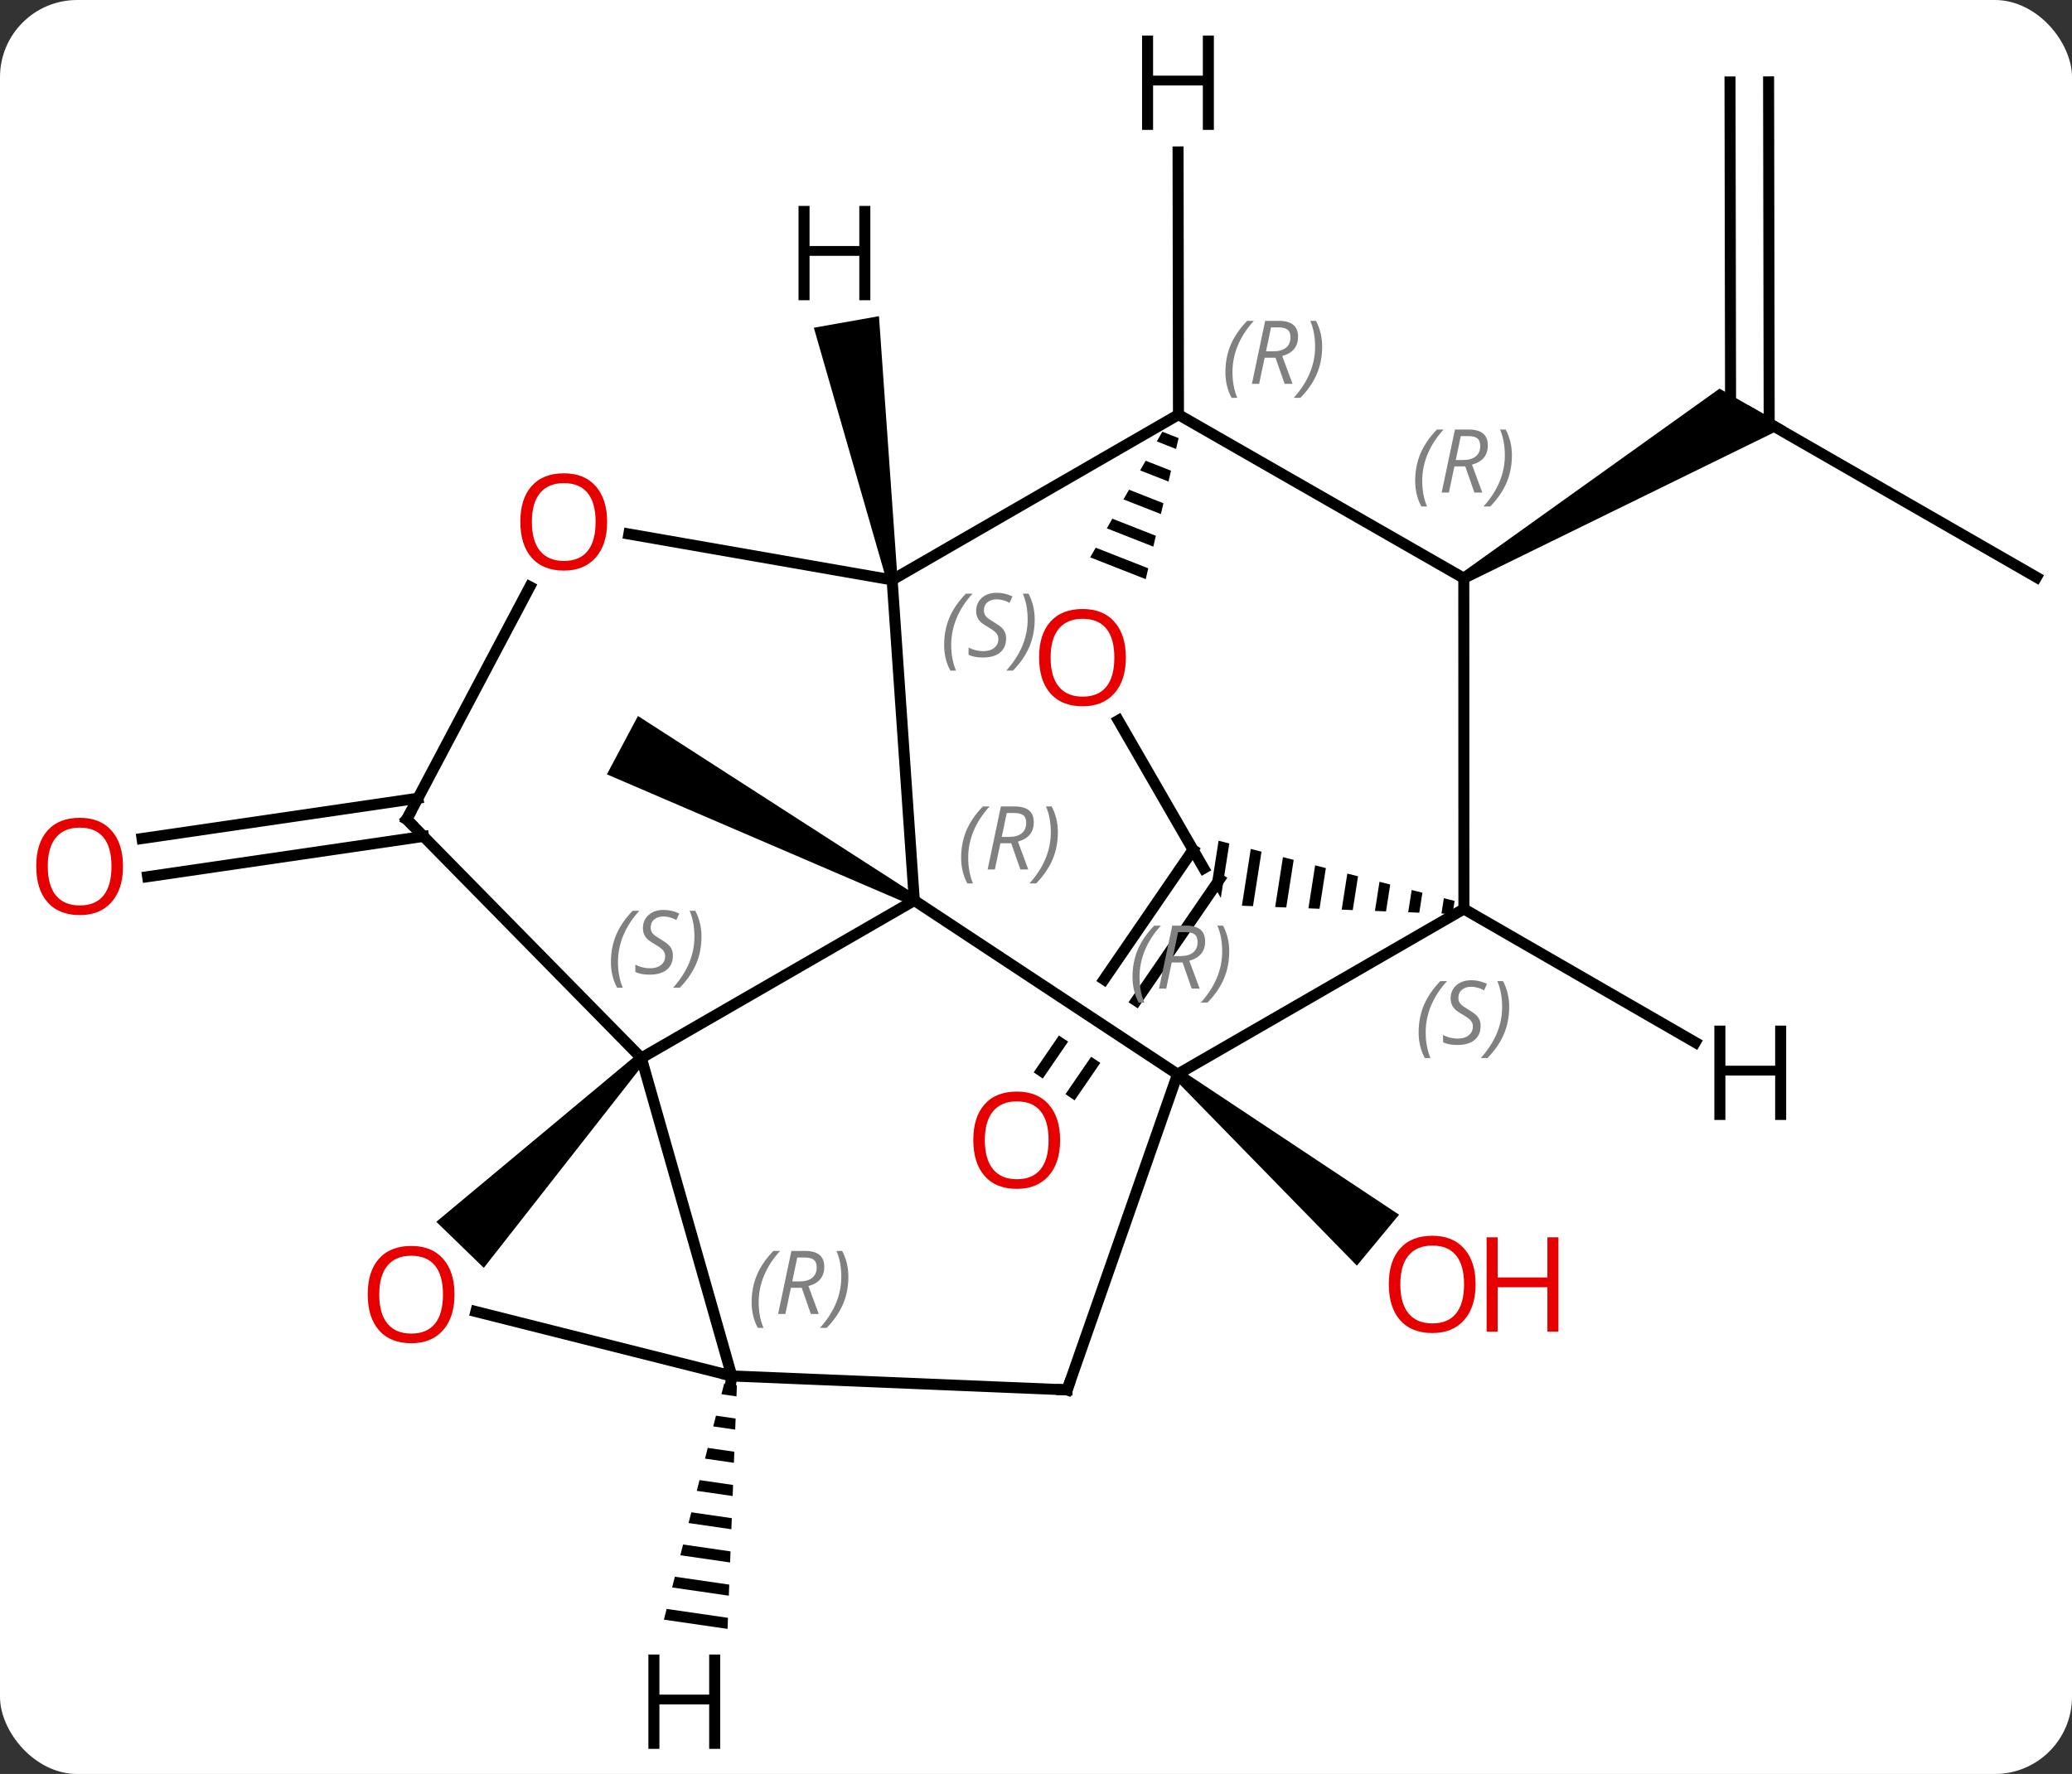 <svg width="188" viewBox="0 0 188 161" style="fill-opacity:1; color-rendering:auto; color-interpolation:auto; text-rendering:auto; stroke:black; stroke-linecap:square; stroke-miterlimit:10; shape-rendering:auto; stroke-opacity:1; fill:black; stroke-dasharray:none; font-weight:normal; stroke-width:1; font-family:'Open Sans'; font-style:normal; stroke-linejoin:miter; font-size:12; stroke-dashoffset:0; image-rendering:auto;" height="161" class="cas-substance-image" xmlns:xlink="http://www.w3.org/1999/xlink" xmlns="http://www.w3.org/2000/svg"><rect x="0" y="0" width="188" height="161" fill="#333333" stroke="none"/><svg class="cas-substance-single-component"><rect y="0" x="0" width="188" stroke="none" ry="7" rx="7" height="161" fill="white" class="cas-substance-group"/><svg y="0" x="0" width="188" viewBox="0 0 188 161" style="fill:black;" height="161" class="cas-substance-single-component-image"><svg><g><clipPath id="clipPath_1d33a2e3eb2640c2a43fb6b0688c8ea31" clipPathUnits="userSpaceOnUse"><path d="M-1.155 -16.6 L-11.34 -1.749 L-11.34 -1.749 L15.627 16.057 L12.321 21.064 L-14.734 3.2 L-14.734 3.2 L-22.365 14.326 L10.623 36.949 L31.833 6.023 L-1.155 -16.6 Z"/></clipPath><g transform="translate(96,81)" style="text-rendering:geometricPrecision; color-rendering:optimizeQuality; color-interpolation:linearRGB; stroke-linecap:butt; image-rendering:optimizeQuality;"><path style="stroke:none;" d="M-12.806 0.282 L-13.276 1.164 L-40.934 -10.723 L-38.116 -16.019 Z"/><line y2="-5.093" y1="-1.434" x2="-57.574" x1="-82.606" style="fill:none;"/><line y2="-8.556" y1="-4.897" x2="-58.08" x1="-83.113" style="fill:none;"/><path style="stroke:none;" d="M10.526 16.879 L11.164 16.109 L30.941 29.245 L27.114 33.865 Z"/><line y2="-28.611" y1="-43.569" x2="88.776" x1="62.772" style="fill:none;"/><line y2="-73.569" y1="-42.561" x2="64.471" x1="64.524" style="fill:none;"/><line y2="-73.563" y1="-43.566" x2="60.971" x1="61.022" style="fill:none;"/><path style="stroke:none;" d="M37.067 -28.091 L36.565 -28.957 L60.019 -45.73 L66.024 -42.275 Z"/><line y2="-1.206" y1="18.172" x2="14.661" x1="1.371" style="fill:none; clip-path:url(#clipPath_1d33a2e3eb2640c2a43fb6b0688c8ea31);"/><line y2="-3.876" y1="16.192" x2="12.248" x1="-1.515" style="fill:none; clip-path:url(#clipPath_1d33a2e3eb2640c2a43fb6b0688c8ea31);"/><line y2="0.723" y1="15.021" x2="-13.041" x1="-37.809" style="fill:none;"/><line y2="43.878" y1="15.021" x2="-29.604" x1="-37.809" style="fill:none;"/><path style="stroke:none;" d="M-38.168 14.673 L-37.45 15.369 L-52.103 34.066 L-56.41 29.888 Z"/><line y2="-6.639" y1="15.021" x2="-59.094" x1="-37.809" style="fill:none;"/><line y2="16.494" y1="0.723" x2="10.845" x1="-13.041" style="fill:none;"/><line y2="-28.368" y1="0.723" x2="-15.054" x1="-13.041" style="fill:none;"/><line y2="38.034" y1="43.878" x2="-52.821" x1="-29.604" style="fill:none;"/><line y2="45.141" y1="43.878" x2="0.825" x1="-29.604" style="fill:none;"/><line y2="-27.749" y1="-6.639" x2="-47.927" x1="-59.094" style="fill:none;"/><line y2="45.141" y1="16.494" x2="0.825" x1="10.845" style="fill:none;"/><line y2="1.494" y1="16.494" x2="36.825" x1="10.845" style="fill:none;"/><line y2="-32.536" y1="-28.368" x2="-38.942" x1="-15.054" style="fill:none;"/><line y2="-43.368" y1="-28.368" x2="10.926" x1="-15.054" style="fill:none;"/><line y2="-28.524" y1="1.494" x2="36.816" x1="36.825" style="fill:none;"/><path style="stroke:none;" d="M14.567 -4.698 L13.972 -0.89 L14.768 0.49 L15.54 -4.45 L15.54 -4.45 L14.567 -4.698 ZM17.487 -3.953 L16.682 1.202 L16.682 1.202 L17.688 1.241 L17.688 1.241 L18.46 -3.705 L17.487 -3.953 ZM20.407 -3.208 L19.7 1.32 L20.706 1.359 L20.706 1.359 L21.38 -2.96 L21.38 -2.96 L20.407 -3.208 ZM23.327 -2.463 L22.718 1.438 L23.724 1.478 L23.724 1.478 L24.3 -2.215 L23.327 -2.463 ZM26.247 -1.718 L25.735 1.556 L26.741 1.596 L26.741 1.596 L27.22 -1.47 L27.22 -1.47 L26.247 -1.718 ZM29.167 -0.973 L28.753 1.675 L28.753 1.675 L29.759 1.714 L29.759 1.714 L30.14 -0.725 L30.14 -0.725 L29.167 -0.973 ZM32.087 -0.228 L31.771 1.793 L32.777 1.832 L33.06 0.02 L32.087 -0.228 ZM35.007 0.517 L34.789 1.911 L35.795 1.951 L35.981 0.765 L35.007 0.517 Z"/><line y2="-28.524" y1="-43.368" x2="36.816" x1="10.926" style="fill:none;"/><path style="stroke:none;" d="M9.464 -41.816 L8.96 -40.939 L8.96 -40.939 L10.708 -40.252 L10.708 -40.252 L10.938 -41.237 L9.464 -41.816 ZM7.952 -39.185 L7.448 -38.308 L7.448 -38.308 L10.021 -37.298 L10.021 -37.298 L10.25 -38.283 L10.25 -38.283 L7.952 -39.185 ZM6.441 -36.555 L5.937 -35.678 L5.937 -35.678 L9.333 -34.344 L9.333 -34.344 L9.562 -35.328 L9.562 -35.328 L6.441 -36.555 ZM4.929 -33.924 L4.426 -33.047 L4.426 -33.047 L8.645 -31.39 L8.645 -31.39 L8.874 -32.374 L8.874 -32.374 L4.929 -33.924 ZM3.418 -31.294 L2.914 -30.417 L2.914 -30.417 L7.957 -28.436 L7.957 -28.436 L8.186 -29.421 L8.186 -29.421 L3.418 -31.294 Z"/><line y2="-15.616" y1="-2.196" x2="5.471" x1="13.218" style="fill:none;"/><path style="stroke:none;" d="M-30.291 44.56 L-30.54 45.534 L-30.54 45.534 L-29.177 45.732 L-29.177 45.732 L-29.139 44.727 L-29.139 44.727 L-30.291 44.56 ZM-31.037 47.483 L-31.286 48.457 L-31.286 48.457 L-29.293 48.746 L-29.293 48.746 L-29.255 47.742 L-29.255 47.742 L-31.037 47.483 ZM-31.783 50.406 L-32.032 51.38 L-32.032 51.38 L-29.409 51.761 L-29.409 51.761 L-29.37 50.756 L-29.37 50.756 L-31.783 50.406 ZM-32.529 53.329 L-32.778 54.303 L-32.778 54.303 L-29.524 54.776 L-29.524 54.776 L-29.486 53.771 L-29.486 53.771 L-32.529 53.329 ZM-33.275 56.252 L-33.524 57.226 L-33.524 57.226 L-29.64 57.79 L-29.64 57.79 L-29.601 56.785 L-29.601 56.785 L-33.275 56.252 ZM-34.021 59.175 L-34.27 60.15 L-34.27 60.15 L-29.756 60.805 L-29.756 60.805 L-29.717 59.8 L-29.717 59.8 L-34.021 59.175 ZM-34.767 62.098 L-35.016 63.073 L-35.016 63.073 L-29.871 63.82 L-29.871 63.82 L-29.833 62.815 L-29.833 62.815 L-34.767 62.098 ZM-35.513 65.021 L-35.762 65.996 L-35.762 65.996 L-29.987 66.834 L-29.987 66.834 L-29.948 65.829 L-29.948 65.829 L-35.513 65.021 Z"/><path style="stroke:none;" d="M-14.562 -28.455 L-15.546 -28.281 L-22.157 -51.257 L-16.249 -52.304 Z"/><line y2="13.608" y1="1.494" x2="57.818" x1="36.825" style="fill:none;"/><line y2="-67.212" y1="-43.368" x2="10.89" x1="10.926" style="fill:none;"/></g><g transform="translate(96,81)" style="fill:rgb(230,0,0); text-rendering:geometricPrecision; color-rendering:optimizeQuality; image-rendering:optimizeQuality; font-family:'Open Sans'; stroke:rgb(230,0,0); color-interpolation:linearRGB;"><path style="stroke:none;" d="M-84.838 -2.371 Q-84.838 -0.309 -85.878 0.871 Q-86.917 2.051 -88.76 2.051 Q-90.651 2.051 -91.682 0.886 Q-92.713 -0.278 -92.713 -2.387 Q-92.713 -4.481 -91.682 -5.629 Q-90.651 -6.778 -88.76 -6.778 Q-86.901 -6.778 -85.87 -5.606 Q-84.838 -4.434 -84.838 -2.371 ZM-91.667 -2.371 Q-91.667 -0.637 -90.924 0.269 Q-90.182 1.176 -88.76 1.176 Q-87.338 1.176 -86.612 0.277 Q-85.885 -0.621 -85.885 -2.371 Q-85.885 -4.106 -86.612 -4.996 Q-87.338 -5.887 -88.76 -5.887 Q-90.182 -5.887 -90.924 -4.989 Q-91.667 -4.09 -91.667 -2.371 Z"/><path style="stroke:none;" d="M37.886 35.561 Q37.886 37.623 36.846 38.803 Q35.807 39.983 33.964 39.983 Q32.073 39.983 31.042 38.819 Q30.011 37.654 30.011 35.545 Q30.011 33.451 31.042 32.303 Q32.073 31.154 33.964 31.154 Q35.823 31.154 36.854 32.326 Q37.886 33.498 37.886 35.561 ZM31.057 35.561 Q31.057 37.295 31.8 38.201 Q32.542 39.108 33.964 39.108 Q35.386 39.108 36.112 38.209 Q36.839 37.311 36.839 35.561 Q36.839 33.826 36.112 32.936 Q35.386 32.045 33.964 32.045 Q32.542 32.045 31.8 32.944 Q31.057 33.842 31.057 35.561 Z"/><path style="stroke:none;" d="M45.401 39.858 L44.401 39.858 L44.401 35.826 L39.886 35.826 L39.886 39.858 L38.886 39.858 L38.886 31.295 L39.886 31.295 L39.886 34.936 L44.401 34.936 L44.401 31.295 L45.401 31.295 L45.401 39.858 Z"/><path style="stroke:none;" d="M0.188 22.475 Q0.188 24.537 -0.852 25.717 Q-1.891 26.897 -3.734 26.897 Q-5.625 26.897 -6.656 25.733 Q-7.688 24.568 -7.688 22.459 Q-7.688 20.365 -6.656 19.217 Q-5.625 18.068 -3.734 18.068 Q-1.875 18.068 -0.844 19.24 Q0.188 20.412 0.188 22.475 ZM-6.641 22.475 Q-6.641 24.209 -5.898 25.115 Q-5.156 26.022 -3.734 26.022 Q-2.312 26.022 -1.586 25.123 Q-0.859 24.225 -0.859 22.475 Q-0.859 20.74 -1.586 19.85 Q-2.312 18.959 -3.734 18.959 Q-5.156 18.959 -5.898 19.858 Q-6.641 20.756 -6.641 22.475 Z"/></g><g transform="translate(96,81)" style="font-size:8.4px; fill:gray; text-rendering:geometricPrecision; image-rendering:optimizeQuality; color-rendering:optimizeQuality; font-family:'Open Sans'; font-style:italic; stroke:gray; color-interpolation:linearRGB;"><path style="stroke:none;" d="M-40.569 6.316 Q-40.569 4.987 -40.1 3.862 Q-39.631 2.737 -38.6 1.659 L-37.991 1.659 Q-38.959 2.722 -39.444 3.894 Q-39.928 5.066 -39.928 6.3 Q-39.928 7.628 -39.491 8.644 L-40.006 8.644 Q-40.569 7.612 -40.569 6.316 ZM-34.946 5.722 Q-34.946 6.55 -35.493 7.003 Q-36.04 7.456 -37.04 7.456 Q-37.446 7.456 -37.759 7.401 Q-38.071 7.347 -38.352 7.206 L-38.352 6.55 Q-37.727 6.878 -37.024 6.878 Q-36.399 6.878 -36.024 6.581 Q-35.649 6.284 -35.649 5.769 Q-35.649 5.456 -35.852 5.23 Q-36.056 5.003 -36.618 4.675 Q-37.212 4.347 -37.438 4.019 Q-37.665 3.691 -37.665 3.237 Q-37.665 2.503 -37.149 2.042 Q-36.634 1.581 -35.79 1.581 Q-35.415 1.581 -35.079 1.659 Q-34.743 1.737 -34.368 1.909 L-34.634 2.503 Q-34.884 2.347 -35.204 2.261 Q-35.524 2.175 -35.79 2.175 Q-36.321 2.175 -36.642 2.448 Q-36.962 2.722 -36.962 3.191 Q-36.962 3.394 -36.892 3.542 Q-36.821 3.691 -36.681 3.823 Q-36.54 3.956 -36.118 4.206 Q-35.556 4.55 -35.352 4.745 Q-35.149 4.941 -35.048 5.175 Q-34.946 5.409 -34.946 5.722 ZM-32.352 4.003 Q-32.352 5.331 -32.828 6.464 Q-33.305 7.597 -34.32 8.644 L-34.93 8.644 Q-32.992 6.487 -32.992 4.003 Q-32.992 2.675 -33.43 1.659 L-32.914 1.659 Q-32.352 2.722 -32.352 4.003 Z"/><path style="stroke:none;" d="M-8.792 -3.152 Q-8.792 -4.481 -8.324 -5.606 Q-7.855 -6.731 -6.824 -7.809 L-6.214 -7.809 Q-7.183 -6.746 -7.667 -5.574 Q-8.152 -4.402 -8.152 -3.168 Q-8.152 -1.84 -7.714 -0.824 L-8.23 -0.824 Q-8.792 -1.855 -8.792 -3.152 ZM-5.232 -4.465 L-5.732 -2.09 L-6.388 -2.09 L-5.185 -7.809 L-3.935 -7.809 Q-2.201 -7.809 -2.201 -6.371 Q-2.201 -5.012 -3.639 -4.621 L-2.701 -2.09 L-3.42 -2.09 L-4.248 -4.465 L-5.232 -4.465 ZM-4.654 -7.215 Q-5.045 -5.293 -5.107 -5.043 L-4.451 -5.043 Q-3.701 -5.043 -3.295 -5.371 Q-2.889 -5.699 -2.889 -6.324 Q-2.889 -6.793 -3.146 -7.004 Q-3.404 -7.215 -3.998 -7.215 L-4.654 -7.215 ZM-0.015 -5.465 Q-0.015 -4.137 -0.492 -3.004 Q-0.968 -1.871 -1.984 -0.824 L-2.593 -0.824 Q-0.656 -2.981 -0.656 -5.465 Q-0.656 -6.793 -1.093 -7.809 L-0.578 -7.809 Q-0.015 -6.746 -0.015 -5.465 Z"/></g><g transform="translate(96,81)" style="stroke-linecap:butt; font-size:8.4px; text-rendering:geometricPrecision; image-rendering:optimizeQuality; color-rendering:optimizeQuality; font-family:'Open Sans'; font-style:italic; color-interpolation:linearRGB; stroke-miterlimit:5;"><path style="fill:none;" d="M-29.676 44.373 L-29.604 43.878 L-30.089 43.756"/><path style="fill:gray; stroke:none;" d="M-27.801 37.189 Q-27.801 35.861 -27.333 34.736 Q-26.864 33.611 -25.833 32.533 L-25.223 32.533 Q-26.192 33.595 -26.676 34.767 Q-27.161 35.939 -27.161 37.173 Q-27.161 38.502 -26.723 39.517 L-27.239 39.517 Q-27.801 38.486 -27.801 37.189 ZM-24.241 35.877 L-24.741 38.252 L-25.398 38.252 L-24.195 32.533 L-22.945 32.533 Q-21.21 32.533 -21.21 33.97 Q-21.21 35.33 -22.648 35.72 L-21.71 38.252 L-22.429 38.252 L-23.257 35.877 L-24.241 35.877 ZM-23.663 33.127 Q-24.054 35.048 -24.116 35.298 L-23.46 35.298 Q-22.71 35.298 -22.304 34.97 Q-21.898 34.642 -21.898 34.017 Q-21.898 33.548 -22.155 33.338 Q-22.413 33.127 -23.007 33.127 L-23.663 33.127 ZM-19.024 34.877 Q-19.024 36.205 -19.501 37.338 Q-19.977 38.47 -20.993 39.517 L-21.602 39.517 Q-19.665 37.361 -19.665 34.877 Q-19.665 33.548 -20.102 32.533 L-19.587 32.533 Q-19.024 33.595 -19.024 34.877 Z"/></g><g transform="translate(96,81)" style="stroke-linecap:butt; fill:rgb(230,0,0); text-rendering:geometricPrecision; color-rendering:optimizeQuality; image-rendering:optimizeQuality; font-family:'Open Sans'; stroke:rgb(230,0,0); color-interpolation:linearRGB; stroke-miterlimit:5;"><path style="stroke:none;" d="M-54.761 36.485 Q-54.761 38.547 -55.8 39.727 Q-56.839 40.907 -58.682 40.907 Q-60.573 40.907 -61.604 39.742 Q-62.636 38.578 -62.636 36.469 Q-62.636 34.375 -61.604 33.227 Q-60.573 32.078 -58.682 32.078 Q-56.823 32.078 -55.792 33.25 Q-54.761 34.422 -54.761 36.485 ZM-61.589 36.485 Q-61.589 38.219 -60.846 39.125 Q-60.104 40.032 -58.682 40.032 Q-57.261 40.032 -56.534 39.133 Q-55.807 38.235 -55.807 36.485 Q-55.807 34.75 -56.534 33.86 Q-57.261 32.969 -58.682 32.969 Q-60.104 32.969 -60.846 33.867 Q-61.589 34.766 -61.589 36.485 Z"/><path style="fill:none; stroke:black;" d="M-58.743 -6.282 L-59.094 -6.639 L-58.86 -7.081"/></g><g transform="translate(96,81)" style="stroke-linecap:butt; font-size:8.4px; fill:gray; text-rendering:geometricPrecision; image-rendering:optimizeQuality; color-rendering:optimizeQuality; font-family:'Open Sans'; font-style:italic; stroke:gray; color-interpolation:linearRGB; stroke-miterlimit:5;"><path style="stroke:none;" d="M6.756 7.663 Q6.756 6.334 7.225 5.209 Q7.694 4.084 8.725 3.006 L9.334 3.006 Q8.365 4.069 7.881 5.241 Q7.397 6.413 7.397 7.647 Q7.397 8.975 7.834 9.991 L7.319 9.991 Q6.756 8.959 6.756 7.663 ZM10.316 6.35 L9.816 8.725 L9.16 8.725 L10.363 3.006 L11.613 3.006 Q13.347 3.006 13.347 4.444 Q13.347 5.803 11.91 6.194 L12.847 8.725 L12.129 8.725 L11.3 6.35 L10.316 6.35 ZM10.894 3.6 Q10.504 5.522 10.441 5.772 L11.097 5.772 Q11.847 5.772 12.254 5.444 Q12.66 5.116 12.66 4.491 Q12.66 4.022 12.402 3.811 Q12.144 3.6 11.55 3.6 L10.894 3.6 ZM15.533 5.35 Q15.533 6.678 15.057 7.811 Q14.58 8.944 13.565 9.991 L12.955 9.991 Q14.893 7.834 14.893 5.35 Q14.893 4.022 14.455 3.006 L14.971 3.006 Q15.533 4.069 15.533 5.35 Z"/><path style="stroke:none;" d="M-10.335 -22.467 Q-10.335 -23.795 -9.866 -24.92 Q-9.397 -26.045 -8.366 -27.123 L-7.757 -27.123 Q-8.725 -26.061 -9.21 -24.889 Q-9.694 -23.717 -9.694 -22.483 Q-9.694 -21.154 -9.257 -20.139 L-9.772 -20.139 Q-10.335 -21.17 -10.335 -22.467 ZM-4.712 -23.061 Q-4.712 -22.233 -5.259 -21.779 Q-5.806 -21.326 -6.806 -21.326 Q-7.212 -21.326 -7.525 -21.381 Q-7.837 -21.436 -8.118 -21.576 L-8.118 -22.233 Q-7.493 -21.904 -6.79 -21.904 Q-6.165 -21.904 -5.79 -22.201 Q-5.415 -22.498 -5.415 -23.014 Q-5.415 -23.326 -5.618 -23.553 Q-5.822 -23.779 -6.384 -24.108 Q-6.978 -24.436 -7.204 -24.764 Q-7.431 -25.092 -7.431 -25.545 Q-7.431 -26.279 -6.915 -26.74 Q-6.4 -27.201 -5.556 -27.201 Q-5.181 -27.201 -4.845 -27.123 Q-4.509 -27.045 -4.134 -26.873 L-4.4 -26.279 Q-4.65 -26.436 -4.97 -26.522 Q-5.29 -26.608 -5.556 -26.608 Q-6.087 -26.608 -6.407 -26.334 Q-6.728 -26.061 -6.728 -25.592 Q-6.728 -25.389 -6.657 -25.24 Q-6.587 -25.092 -6.447 -24.959 Q-6.306 -24.826 -5.884 -24.576 Q-5.322 -24.233 -5.118 -24.037 Q-4.915 -23.842 -4.814 -23.608 Q-4.712 -23.373 -4.712 -23.061 ZM-2.118 -24.779 Q-2.118 -23.451 -2.594 -22.319 Q-3.071 -21.186 -4.086 -20.139 L-4.696 -20.139 Q-2.758 -22.295 -2.758 -24.779 Q-2.758 -26.108 -3.196 -27.123 L-2.68 -27.123 Q-2.118 -26.061 -2.118 -24.779 Z"/><path style="fill:none; stroke:black;" d="M0.325 45.12 L0.825 45.141 L0.99 44.669"/></g><g transform="translate(96,81)" style="stroke-linecap:butt; fill:rgb(230,0,0); text-rendering:geometricPrecision; color-rendering:optimizeQuality; image-rendering:optimizeQuality; font-family:'Open Sans'; stroke:rgb(230,0,0); color-interpolation:linearRGB; stroke-miterlimit:5;"><path style="stroke:none;" d="M-40.913 -33.637 Q-40.913 -31.575 -41.952 -30.395 Q-42.991 -29.215 -44.834 -29.215 Q-46.725 -29.215 -47.756 -30.38 Q-48.788 -31.544 -48.788 -33.653 Q-48.788 -35.747 -47.756 -36.895 Q-46.725 -38.044 -44.834 -38.044 Q-42.975 -38.044 -41.944 -36.872 Q-40.913 -35.7 -40.913 -33.637 ZM-47.741 -33.637 Q-47.741 -31.903 -46.998 -30.997 Q-46.256 -30.09 -44.834 -30.09 Q-43.413 -30.09 -42.686 -30.989 Q-41.959 -31.887 -41.959 -33.637 Q-41.959 -35.372 -42.686 -36.262 Q-43.413 -37.153 -44.834 -37.153 Q-46.256 -37.153 -46.998 -36.255 Q-47.741 -35.356 -47.741 -33.637 Z"/></g><g transform="translate(96,81)" style="stroke-linecap:butt; font-size:8.4px; fill:gray; text-rendering:geometricPrecision; image-rendering:optimizeQuality; color-rendering:optimizeQuality; font-family:'Open Sans'; font-style:italic; stroke:gray; color-interpolation:linearRGB; stroke-miterlimit:5;"><path style="stroke:none;" d="M32.718 12.697 Q32.718 11.369 33.186 10.244 Q33.655 9.119 34.686 8.041 L35.296 8.041 Q34.327 9.103 33.843 10.275 Q33.358 11.447 33.358 12.681 Q33.358 14.01 33.796 15.025 L33.28 15.025 Q32.718 13.994 32.718 12.697 ZM38.34 12.103 Q38.34 12.931 37.793 13.385 Q37.246 13.838 36.246 13.838 Q35.84 13.838 35.528 13.783 Q35.215 13.728 34.934 13.588 L34.934 12.931 Q35.559 13.26 36.262 13.26 Q36.887 13.26 37.262 12.963 Q37.637 12.666 37.637 12.15 Q37.637 11.838 37.434 11.611 Q37.231 11.385 36.668 11.056 Q36.075 10.728 35.848 10.4 Q35.621 10.072 35.621 9.619 Q35.621 8.885 36.137 8.424 Q36.653 7.963 37.496 7.963 Q37.871 7.963 38.207 8.041 Q38.543 8.119 38.918 8.291 L38.653 8.885 Q38.403 8.728 38.082 8.642 Q37.762 8.556 37.496 8.556 Q36.965 8.556 36.645 8.83 Q36.325 9.103 36.325 9.572 Q36.325 9.775 36.395 9.924 Q36.465 10.072 36.606 10.205 Q36.746 10.338 37.168 10.588 Q37.731 10.931 37.934 11.127 Q38.137 11.322 38.239 11.556 Q38.34 11.791 38.34 12.103 ZM40.935 10.385 Q40.935 11.713 40.458 12.846 Q39.981 13.978 38.966 15.025 L38.356 15.025 Q40.294 12.869 40.294 10.385 Q40.294 9.056 39.856 8.041 L40.372 8.041 Q40.935 9.103 40.935 10.385 Z"/><path style="stroke:none;" d="M15.186 -47.223 Q15.186 -48.552 15.655 -49.677 Q16.124 -50.802 17.155 -51.88 L17.765 -51.88 Q16.796 -50.817 16.311 -49.645 Q15.827 -48.473 15.827 -47.239 Q15.827 -45.911 16.265 -44.895 L15.749 -44.895 Q15.186 -45.927 15.186 -47.223 ZM18.746 -48.536 L18.246 -46.161 L17.59 -46.161 L18.793 -51.88 L20.043 -51.88 Q21.778 -51.88 21.778 -50.442 Q21.778 -49.083 20.34 -48.692 L21.278 -46.161 L20.559 -46.161 L19.731 -48.536 L18.746 -48.536 ZM19.325 -51.286 Q18.934 -49.364 18.871 -49.114 L19.528 -49.114 Q20.278 -49.114 20.684 -49.442 Q21.09 -49.77 21.09 -50.395 Q21.09 -50.864 20.832 -51.075 Q20.575 -51.286 19.981 -51.286 L19.325 -51.286 ZM23.964 -49.536 Q23.964 -48.208 23.487 -47.075 Q23.011 -45.942 21.995 -44.895 L21.386 -44.895 Q23.323 -47.052 23.323 -49.536 Q23.323 -50.864 22.886 -51.88 L23.401 -51.88 Q23.964 -50.817 23.964 -49.536 Z"/><path style="stroke:none;" d="M32.404 -37.36 Q32.404 -38.688 32.873 -39.813 Q33.341 -40.938 34.373 -42.016 L34.982 -42.016 Q34.013 -40.954 33.529 -39.782 Q33.044 -38.61 33.044 -37.376 Q33.044 -36.047 33.482 -35.032 L32.966 -35.032 Q32.404 -36.063 32.404 -37.36 ZM35.964 -38.672 L35.464 -36.297 L34.808 -36.297 L36.011 -42.016 L37.261 -42.016 Q38.995 -42.016 38.995 -40.579 Q38.995 -39.219 37.558 -38.829 L38.495 -36.297 L37.776 -36.297 L36.948 -38.672 L35.964 -38.672 ZM36.542 -41.422 Q36.151 -39.501 36.089 -39.251 L36.745 -39.251 Q37.495 -39.251 37.901 -39.579 Q38.308 -39.907 38.308 -40.532 Q38.308 -41.001 38.05 -41.212 Q37.792 -41.422 37.198 -41.422 L36.542 -41.422 ZM41.181 -39.672 Q41.181 -38.344 40.705 -37.212 Q40.228 -36.079 39.212 -35.032 L38.603 -35.032 Q40.54 -37.188 40.54 -39.672 Q40.54 -41.001 40.103 -42.016 L40.619 -42.016 Q41.181 -40.954 41.181 -39.672 Z"/></g><g transform="translate(96,81)" style="stroke-linecap:butt; fill:rgb(230,0,0); text-rendering:geometricPrecision; color-rendering:optimizeQuality; image-rendering:optimizeQuality; font-family:'Open Sans'; stroke:rgb(230,0,0); color-interpolation:linearRGB; stroke-miterlimit:5;"><path style="stroke:none;" d="M6.154 -21.322 Q6.154 -19.26 5.115 -18.08 Q4.076 -16.9 2.233 -16.9 Q0.342 -16.9 -0.689 -18.064 Q-1.72 -19.229 -1.72 -21.338 Q-1.72 -23.432 -0.689 -24.58 Q0.342 -25.729 2.233 -25.729 Q4.092 -25.729 5.123 -24.557 Q6.154 -23.385 6.154 -21.322 ZM-0.674 -21.322 Q-0.674 -19.588 0.069 -18.682 Q0.811 -17.775 2.233 -17.775 Q3.655 -17.775 4.381 -18.674 Q5.108 -19.572 5.108 -21.322 Q5.108 -23.057 4.381 -23.947 Q3.655 -24.838 2.233 -24.838 Q0.811 -24.838 0.069 -23.939 Q-0.674 -23.041 -0.674 -21.322 Z"/><path style="fill:black; stroke:none;" d="M-30.654 77.722 L-31.654 77.722 L-31.654 73.691 L-36.17 73.691 L-36.17 77.722 L-37.17 77.722 L-37.17 69.16 L-36.17 69.16 L-36.17 72.8 L-31.654 72.8 L-31.654 69.16 L-30.654 69.16 L-30.654 77.722 Z"/><path style="fill:black; stroke:none;" d="M-17.031 -53.75 L-18.031 -53.75 L-18.031 -57.781 L-22.547 -57.781 L-22.547 -53.75 L-23.547 -53.75 L-23.547 -62.312 L-22.547 -62.312 L-22.547 -58.672 L-18.031 -58.672 L-18.031 -62.312 L-17.031 -62.312 L-17.031 -53.75 Z"/><path style="fill:black; stroke:none;" d="M66.066 20.644 L65.066 20.644 L65.066 16.613 L60.55 16.613 L60.55 20.644 L59.55 20.644 L59.55 12.082 L60.55 12.082 L60.55 15.722 L65.066 15.722 L65.066 12.082 L66.066 12.082 L66.066 20.644 Z"/><path style="fill:black; stroke:none;" d="M14.139 -69.212 L13.139 -69.212 L13.139 -73.243 L8.623 -73.243 L8.623 -69.212 L7.623 -69.212 L7.623 -77.774 L8.623 -77.774 L8.623 -74.134 L13.139 -74.134 L13.139 -77.774 L14.139 -77.774 L14.139 -69.212 Z"/></g></g></svg></svg></svg></svg>